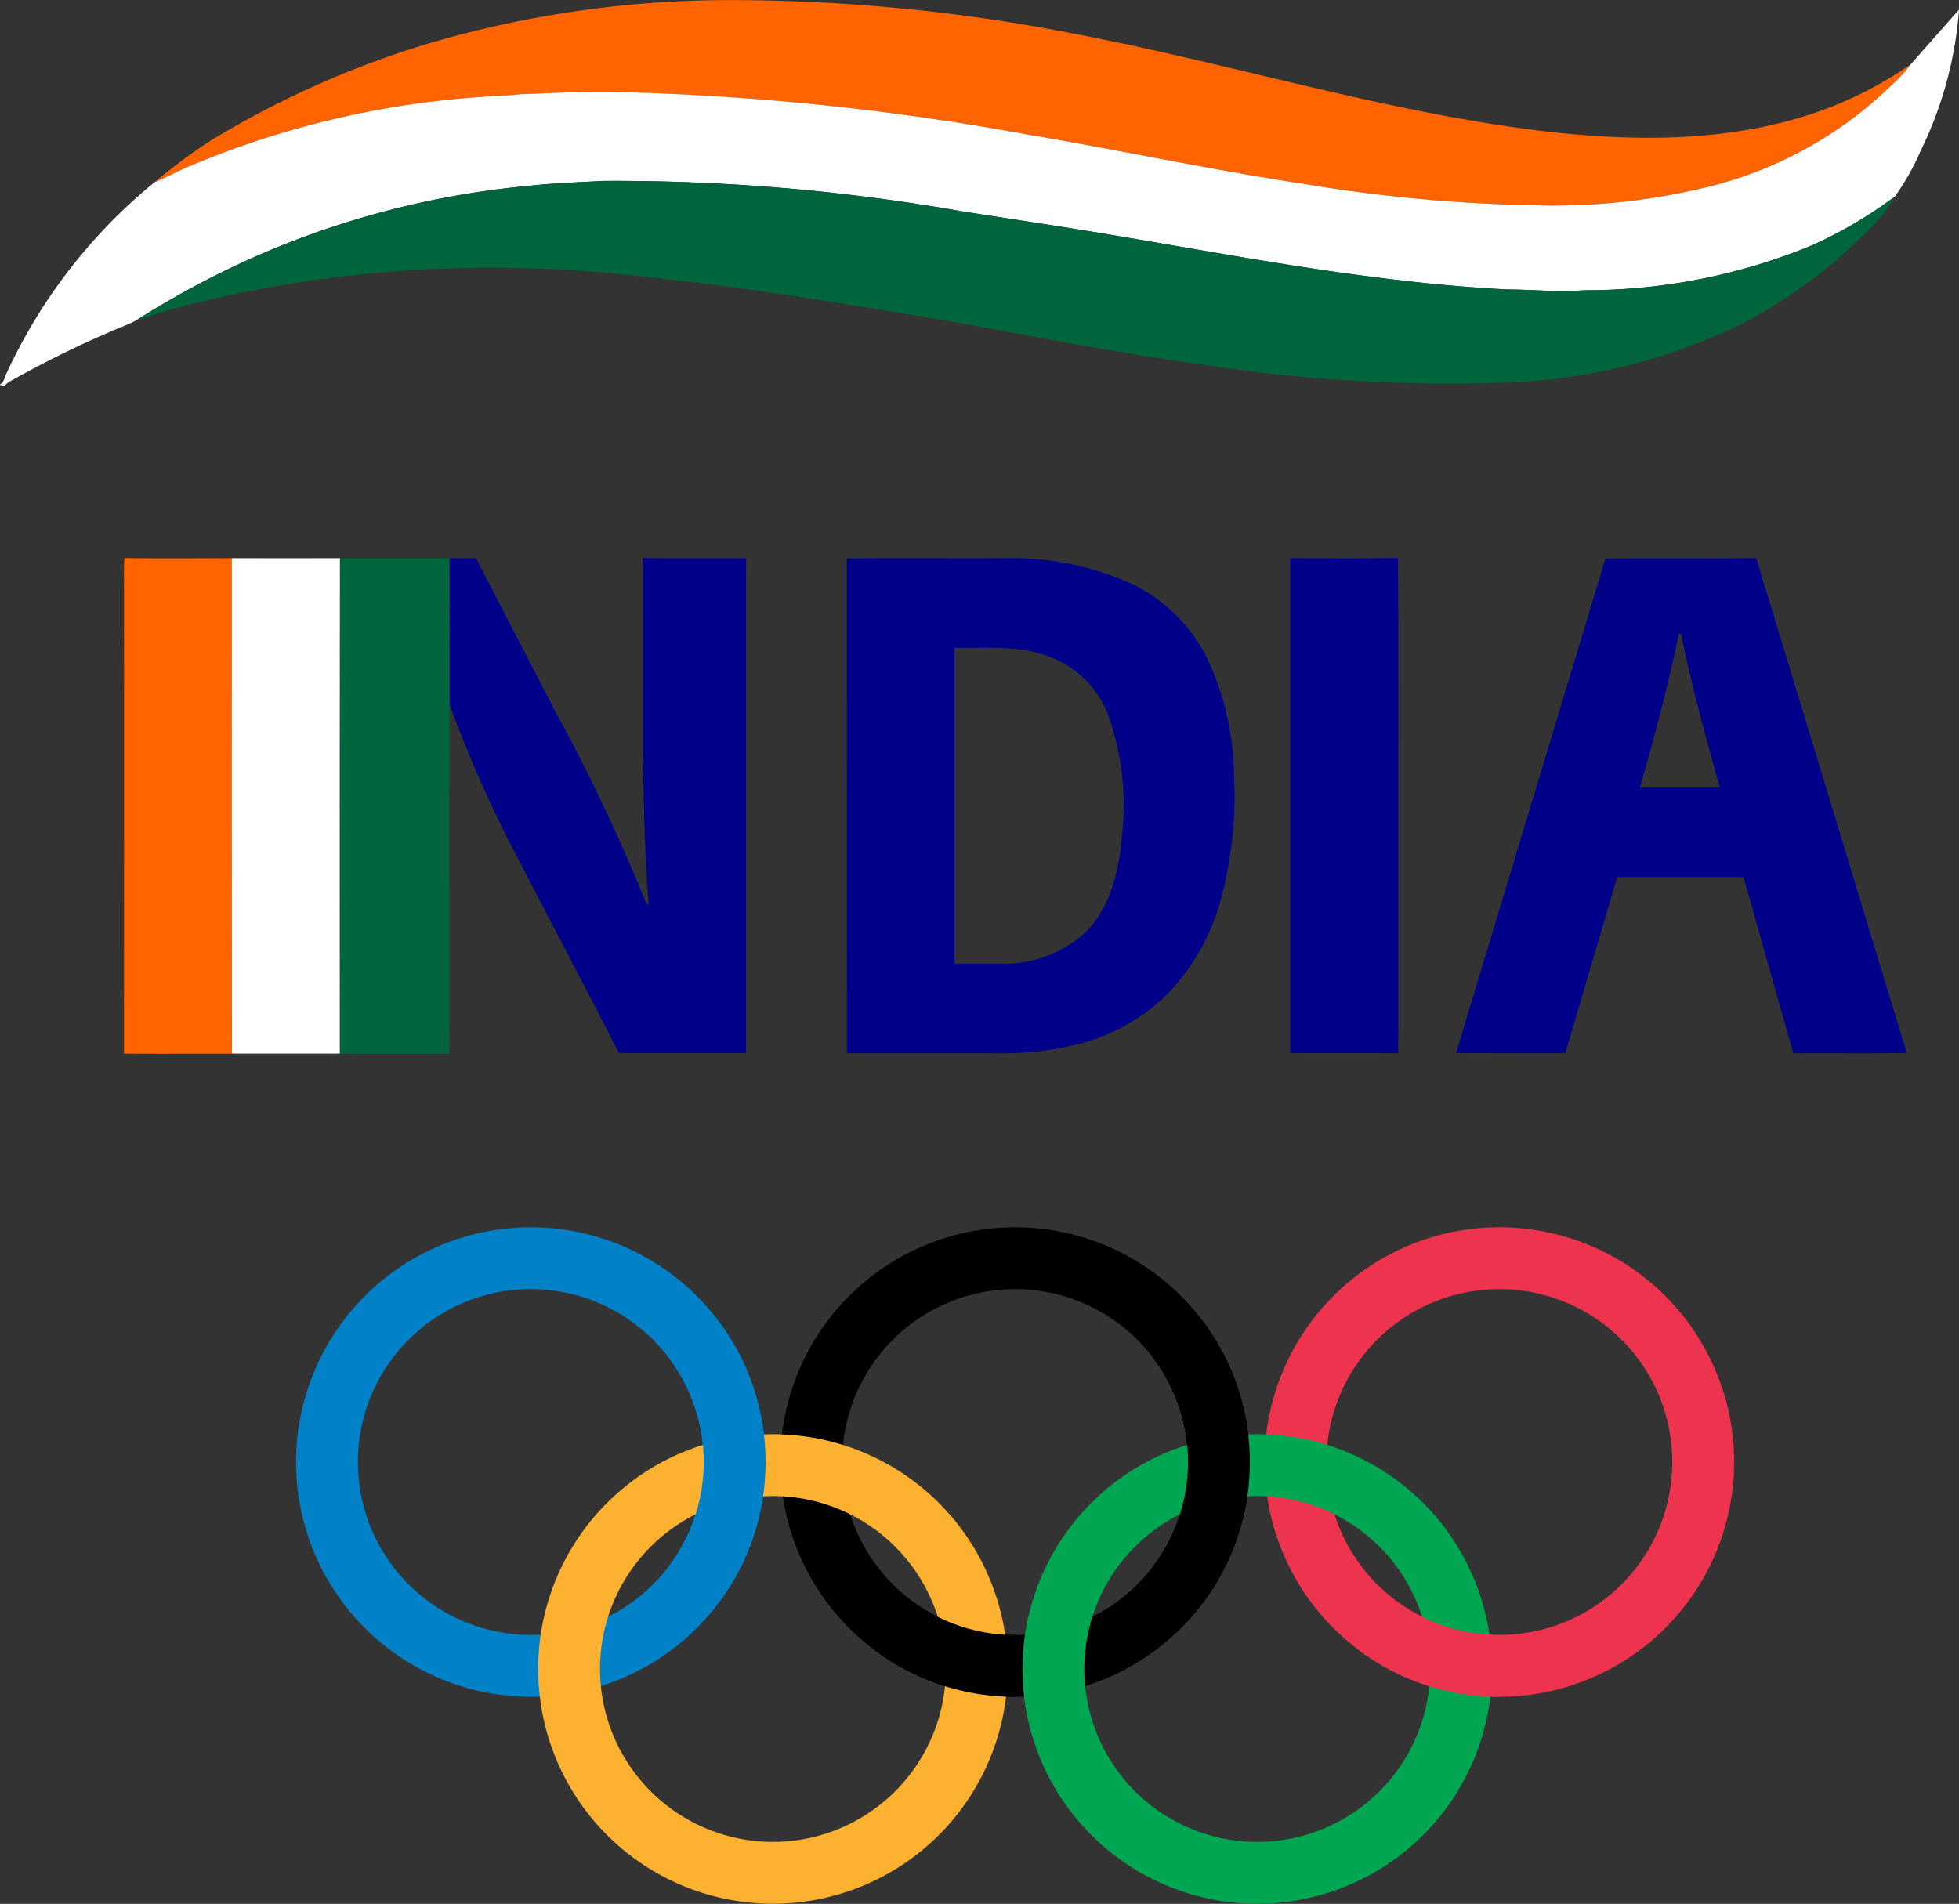 <svg id="surface1" xmlns="http://www.w3.org/2000/svg" width="125.156" height="121.642" viewBox="0 0 125.156 121.642">
  <rect x="0" y="0" width="125.156" height="121.642" fill="#333333" stroke="none"/>
  <path id="Path_6902" data-name="Path 6902" d="M39.268,7.492A68.291,68.291,0,0,1,57.7,4.906,114.122,114.122,0,0,1,80.073,7.092C90.054,9,99.81,12.075,109.925,13.285c5.477.631,11.149.7,16.475-.917a24.592,24.592,0,0,0,6.926-3.356,8.379,8.379,0,0,1-1.14,1.249,25.51,25.51,0,0,1-11.422,6.479,41.432,41.432,0,0,1-11.49,1.274,100.662,100.662,0,0,1-14.751-1.371c-5.962-.907-11.855-2.176-17.8-3.182A167.246,167.246,0,0,0,51.386,10.8c-2.285-.109-4.568.052-6.851.119-.825.112-1.662.07-2.484.174a57.94,57.94,0,0,0-18.591,4.385c-.792.323-1.54.748-2.33,1.068a34.737,34.737,0,0,1,3.694-2.73A60.091,60.091,0,0,1,39.268,7.492Zm0,0" transform="translate(-11.257 -4.899)" fill="#ff6400"/>
  <path id="Path_6903" data-name="Path 6903" d="M18.067,62.231a11.253,11.253,0,0,1,.027-1.262c2.285.03,4.571.012,6.854.007q-.007,15.829,0,31.656c-2.3-.005-4.591.01-6.886-.005Q18.077,77.427,18.067,62.231Zm0,0" transform="translate(-10.141 -25.311)" fill="#ff6400"/>
  <path id="Path_6904" data-name="Path 6904" d="M127.674,9.368q1.539-1.748,3.088-3.493a24.658,24.658,0,0,1-2.445,9,15.454,15.454,0,0,1-1.659,2.941,27.928,27.928,0,0,1-5.316,3.128A37.935,37.935,0,0,1,106.777,23.8c-1.622.132-3.241-.047-4.864-.05-8.369-.427-16.617-2.022-24.867-3.416-3.326-.564-6.665-1.058-10-1.582a127.794,127.794,0,0,0-22.9-1.94c-1.575.087-3.15.134-4.717.311a56.447,56.447,0,0,0-16.684,4.163A57.8,57.8,0,0,0,14.3,25.728a9.051,9.051,0,0,1-.991.44,66.739,66.739,0,0,0-6.988,3.408,1.512,1.512,0,0,0-.422.318l-.291-.037v-.04c.276-.164.3-.524.45-.785A34.26,34.26,0,0,1,15.477,16.9c.79-.32,1.538-.745,2.33-1.068A57.94,57.94,0,0,1,36.4,11.444c.822-.1,1.659-.062,2.484-.174,2.283-.067,4.566-.229,6.851-.119a167.246,167.246,0,0,1,25.338,2.665c5.944,1.006,11.837,2.275,17.8,3.182a100.662,100.662,0,0,0,14.751,1.371,41.432,41.432,0,0,0,11.49-1.274,25.51,25.51,0,0,0,11.422-6.479A8.378,8.378,0,0,0,127.674,9.368Zm0,0" transform="translate(-5.605 -5.254)" fill="#fff"/>
  <path id="Path_6905" data-name="Path 6905" d="M135.218,60.984c2.3-.01,4.591.017,6.886-.015.05,7.005.008,14.011.022,21.013-.005,3.542.01,7.082-.008,10.622-2.3-.015-4.6.005-6.9-.01Q135.223,76.792,135.218,60.984Zm0,0" transform="translate(-52.791 -25.311)" fill="#008"/>
  <path id="Path_6906" data-name="Path 6906" d="M161.427,61c3.21-.032,6.421.01,9.631-.02,3.224,10.533,6.4,21.08,9.619,31.611-2.415.037-4.831,0-7.248.017q-1.595-5.626-3.177-11.253-4.04,0-8.076,0c-1.1,3.749-2.213,7.5-3.309,11.248-2.328,0-4.655.008-6.983-.005q4.773-15.8,9.544-31.6m4.7,4.762c-.686,3.321-1.568,6.6-2.489,9.862,1.694.017,3.391-.007,5.088.01-.884-3.247-1.806-6.486-2.457-9.79C166.234,65.818,166.162,65.776,166.127,65.759Zm0,0" transform="translate(-58.859 -25.314)" fill="#008"/>
  <path id="Path_6907" data-name="Path 6907" d="M28.888,60.98c2.305.012,4.611,0,6.913,0q-.022,15.822,0,31.648c-2.3.008-4.6,0-6.908,0Q28.881,76.811,28.888,60.98Zm0,0" transform="translate(-14.08 -25.316)" fill="#fff"/>
  <path id="Path_6908" data-name="Path 6908" d="M50.754,60.983c.566,0,1.13,0,1.7,0,1.672,3.254,3.366,6.5,5.045,9.753A116.637,116.637,0,0,1,63.16,82.622c.1.169.082.467.33.5-.445-5.592-.355-11.2-.365-16.8.01-1.784-.022-3.565.015-5.348,2.189.025,4.375,0,6.563.015Q69.7,76.794,69.7,92.6c-2.705-.013-5.413.012-8.121-.013-2.293-4.491-4.655-8.95-6.968-13.432a79.774,79.774,0,0,1-3.841-8.821C50.746,67.22,50.774,64.1,50.754,60.983Zm0,0" transform="translate(-22.042 -25.313)" fill="#008"/>
  <path id="Path_6909" data-name="Path 6909" d="M90.676,61c3.413-.032,6.829,0,10.242-.015a18.6,18.6,0,0,1,8.019,1.662,10.518,10.518,0,0,1,4.7,4.611A18.006,18.006,0,0,1,115.418,75a25,25,0,0,1-.9,7.969,13.691,13.691,0,0,1-3.684,6.178,12.681,12.681,0,0,1-5.967,3.023,20.385,20.385,0,0,1-4.74.439H90.683q-.007-15.8-.007-31.6m6.884,5.711q0,10.083,0,20.169c.944,0,1.888,0,2.834,0a7.718,7.718,0,0,0,5.592-2.062c1.6-1.654,2.111-4.032,2.28-6.255a17.08,17.08,0,0,0-.969-7.778,6.415,6.415,0,0,0-3.744-3.537C101.638,66.525,99.561,66.746,97.559,66.714Zm0,0" transform="translate(-36.576 -25.318)" fill="#008"/>
  <path id="Path_6910" data-name="Path 6910" d="M28.023,15A13.023,13.023,0,1,1,15,1.977,13.023,13.023,0,0,1,28.023,15Zm0,0" transform="translate(18.913 78.413)" fill="none" stroke="#0081c8" stroke-width="3.951"/>
  <path id="Path_6911" data-name="Path 6911" d="M76.674,15A13.024,13.024,0,1,1,63.65,1.977,13.025,13.025,0,0,1,76.674,15Zm0,0" transform="translate(1.202 78.413)" fill="none" stroke="#000" stroke-width="3.951"/>
  <path id="Path_6912" data-name="Path 6912" d="M125.324,15A13.023,13.023,0,1,1,112.3,1.977,13.023,13.023,0,0,1,125.324,15Zm0,0" transform="translate(-16.511 78.413)" fill="none" stroke="#ee334e" stroke-width="3.951"/>
  <path id="Path_6913" data-name="Path 6913" d="M52.347,35.8A13.023,13.023,0,1,1,39.325,22.77,13.025,13.025,0,0,1,52.347,35.8Zm0,0" transform="translate(10.057 70.843)" fill="none" stroke="#fcb131" stroke-width="3.951"/>
  <path id="Path_6914" data-name="Path 6914" d="M101,35.8A13.023,13.023,0,1,1,87.975,22.77,13.025,13.025,0,0,1,101,35.8Zm0,0" transform="translate(-7.655 70.843)" fill="none" stroke="#00a651" stroke-width="3.951"/>
  <path id="Path_6915" data-name="Path 6915" d="M38.836,10.168a13.031,13.031,0,0,1,0,15.633" transform="translate(5.494 75.431)" fill="none" stroke="#0081c8" stroke-width="3.951"/>
  <path id="Path_6916" data-name="Path 6916" d="M77.05,10.168a13.031,13.031,0,0,1,0,15.633M66.632,31.011a13.04,13.04,0,0,1-7.815-2.6" transform="translate(-1.78 75.431)" fill="none" stroke="#000" stroke-width="3.951"/>
  <path id="Path_6917" data-name="Path 6917" d="M115.282,41.452a13.028,13.028,0,0,1-7.813-2.6" transform="translate(-19.493 64.989)" fill="none" stroke="#ee334e" stroke-width="3.951"/>
  <path id="Path_6918" data-name="Path 6918" d="M44.411,23.372c1.567-.176,3.142-.224,4.717-.311A127.794,127.794,0,0,1,72.025,25c3.334.524,6.672,1.019,10,1.582,8.25,1.394,16.5,2.988,24.867,3.416,1.622,0,3.242.181,4.864.05a37.935,37.935,0,0,0,14.565-2.864,27.928,27.928,0,0,0,5.316-3.128,8.456,8.456,0,0,1-1.5,1.958,32.323,32.323,0,0,1-8.108,6.1,37.2,37.2,0,0,1-15.3,3.833A103.326,103.326,0,0,1,86.882,34.72c-6.173-.842-12.267-2.161-18.415-3.155-5.42-.9-10.851-1.766-16.321-2.333a82.689,82.689,0,0,0-19.481-.094,77.235,77.235,0,0,0-11.174,2.136c-.748.209-1.468.5-2.218.7a57.8,57.8,0,0,1,8.454-4.439A56.447,56.447,0,0,1,44.411,23.372Zm0,0" transform="translate(-10.581 -11.501)" fill="#00643c"/>
  <path id="Path_6919" data-name="Path 6919" d="M39.757,60.988q3.5,0,6.99,0c.02,3.118-.007,6.238.015,9.355-.032,7.433,0,14.865-.015,22.3-2.33,0-4.663.005-7,0Q39.748,76.811,39.757,60.988Zm0,0" transform="translate(-18.035 -25.318)" fill="#00643c"/>
</svg>
